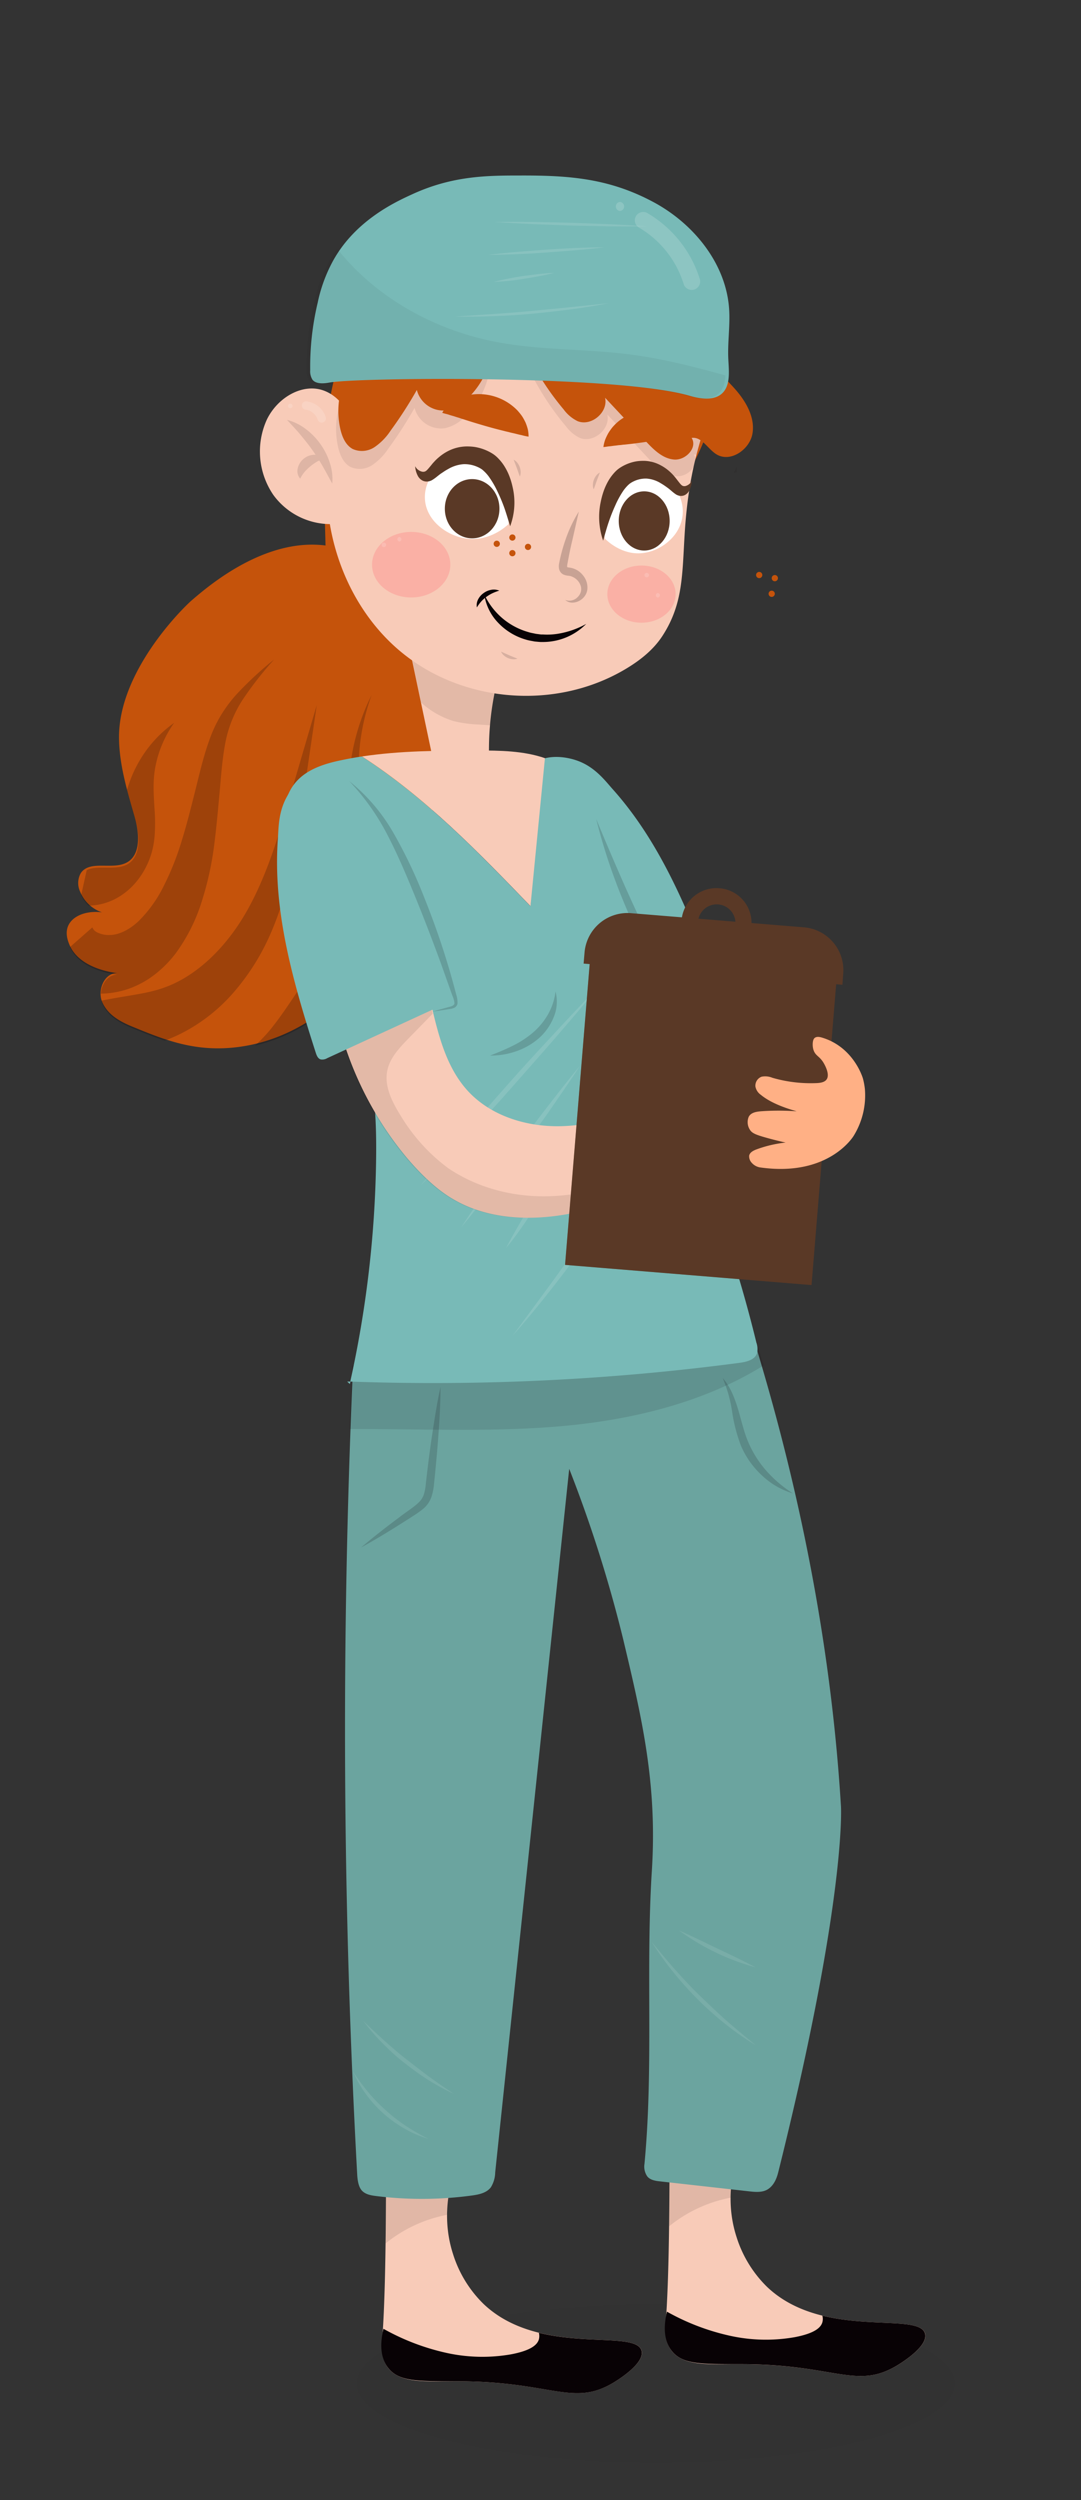 <svg id="Layer_1" data-name="Layer 1" xmlns="http://www.w3.org/2000/svg" xmlns:xlink="http://www.w3.org/1999/xlink" viewBox="0 0 346 800"><rect x="0" y="0" width="346" height="800" fill="#333333" stroke="none"/><defs><style>.cls-1{fill:none;}.cls-2,.cls-4{fill:#080205;}.cls-2{opacity:0.03;}.cls-3{opacity:0.11;}.cls-5{fill:#c5530b;}.cls-6{opacity:0.21;}.cls-7{clip-path:url(#clip-path);}.cls-8{fill:#f8cbb8;}.cls-9{opacity:0.1;}.cls-10{fill:#6ba49f;}.cls-11{fill:#78bab7;}.cls-12{opacity:0.09;}.cls-13{opacity:0.35;}.cls-14,.cls-23{fill:#fff;}.cls-14{opacity:0.34;}.cls-15{opacity:0.27;}.cls-16{opacity:0.08;}.cls-17{opacity:0.05;}.cls-18{opacity:0.16;}.cls-19,.cls-20{fill:#5a3926;}.cls-20{opacity:0.3;}.cls-21{fill:#ffb085;}.cls-22{opacity:0.14;}.cls-24{opacity:0.2;}.cls-25{fill:#ff6b74;opacity:0.28;}</style><clipPath id="clip-path"><path class="cls-1" d="M229.5,113.76c2.91,25.58-14.32,46.37-19.46,52.57-4.66,5.62-19.67,25.1-46.85,29.79-10.43,1.79-21,1.06-31.5-.65a86.55,86.55,0,0,1,6.71,15.71c5.16,15.36,3.35,28.12,1.16,42.36-2.71,17.62-6.89,44.73-29,64.68-5.78,5.21-17.48,15.47-35.21,17.44-13.21,1.46-22.76-2.45-33.06-6.68-5.29-2.17-8.06-4.52-9.47-7.72-1.69-3.81.58-9.41,4.75-9.37-1.23-.13-12.06-1.41-15.25-9-.41-1-1.54-3.64-.4-6.17,1.39-3.1,5.69-4.88,10.77-4.25a11.58,11.58,0,0,1-7-6.65A6.48,6.48,0,0,1,26,280c2.92-4.32,10.18-.89,14.75-3.42s3.95-9.41,2.49-14.54c-2.3-8.12-4.81-16.3-5-24.73-.56-21.62,20.5-42.22,23.32-44.65,5.32-4.56,23.29-20,42.77-17.5-.06-2.18-.11-4.36-.17-6.54-.33-12.41-.67-24.9,1.1-37.2S110.89,106.86,118.4,97C132.24,78.65,157,72.5,176.72,74.29c18,1.63,44.4,11.21,51.22,31.66A34.65,34.65,0,0,1,229.5,113.76Z"/></clipPath></defs><title>people</title><ellipse class="cls-2" cx="209.89" cy="762.68" rx="95.71" ry="25.32"/><g class="cls-3"><path class="cls-4" d="M92.12,134.69c1.47,1.61,2.87,3.08,4.17,4.62s2.53,3.07,3.67,4.69,2.2,3.27,3.21,5,1.94,3.54,3,5.45a16.06,16.06,0,0,0-.74-6.42,21.14,21.14,0,0,0-2.91-5.84A21.49,21.49,0,0,0,98,137.52,16.09,16.09,0,0,0,92.12,134.69Z"/><path class="cls-4" d="M103.45,146.82a3.48,3.48,0,0,0-3-1.29,5.42,5.42,0,0,0-4.94,4.18,3.5,3.5,0,0,0,.76,3.21,9.84,9.84,0,0,1,1.49-2.24,14.64,14.64,0,0,1,1.55-1.51,15.64,15.64,0,0,1,1.74-1.28A8.72,8.72,0,0,1,103.45,146.82Z"/></g><path class="cls-5" d="M229.43,113.23c2.92,25.58-14.32,46.38-19.45,52.57-4.67,5.63-19.68,25.11-46.86,29.79-10.42,1.8-21,1.06-31.5-.65a86.59,86.59,0,0,1,6.71,15.72c5.16,15.36,3.35,28.11,1.16,42.36-2.71,17.61-6.88,44.72-29,64.67-5.78,5.22-17.47,15.48-35.21,17.45-13.21,1.45-22.76-2.46-33.06-6.69-5.28-2.16-8-4.52-9.47-7.72-1.69-3.8.58-9.4,4.75-9.37-1.22-.12-12-1.4-15.25-9-.41-1-1.54-3.65-.4-6.18,1.4-3.09,5.69-4.88,10.78-4.25a11.62,11.62,0,0,1-7-6.65,6.48,6.48,0,0,1,.23-5.9c2.92-4.32,10.17-.89,14.75-3.41s3.94-9.41,2.49-14.55c-2.31-8.11-4.82-16.29-5-24.73-.55-21.61,20.5-42.22,23.33-44.65,5.31-4.56,23.29-20,42.76-17.49-.05-2.18-.11-4.37-.17-6.54-.33-12.42-.66-24.9,1.1-37.2s5.72-24.51,13.22-34.43C132.17,78.12,157,72,176.65,73.77c18,1.62,44.4,11.21,51.23,31.65A35.26,35.26,0,0,1,229.43,113.23Z"/><g class="cls-6"><g class="cls-7"><path class="cls-4" d="M29.56,296.75a3.07,3.07,0,0,0,1.68,1.66,8.37,8.37,0,0,0,3.93.77c2.74,0,6.24-1.6,9.31-4.55a42,42,0,0,0,8.1-11.47,88.78,88.78,0,0,0,5.66-14.37c1.57-5.06,2.88-10.33,4.22-15.65S65,242.43,66.94,237a43.36,43.36,0,0,1,3.62-7.87,45,45,0,0,1,5.06-6.86A113.05,113.05,0,0,1,87.77,211,111.28,111.28,0,0,0,77.7,223.85,38.53,38.53,0,0,0,72,238.37c-.93,5.14-1.29,10.61-1.79,16.06s-1,11-1.74,16.62a100.68,100.68,0,0,1-3.77,17,56.51,56.51,0,0,1-8.31,16.79,36,36,0,0,1-7.46,7.44,29.14,29.14,0,0,1-4.9,2.93,26.73,26.73,0,0,1-5.7,2,27.8,27.8,0,0,1-12.32.09,24.1,24.1,0,0,1-12.14-6.76Z"/><path class="cls-4" d="M12.7,329.47a35.54,35.54,0,0,1,11.11-6.75,60,60,0,0,1,10.64-2.92c6.64-1.26,12.46-1.87,17.26-3.5,9.83-3.19,18.65-11.23,25-21s10.52-21.6,14.09-33.53l10.58-36.13-5.48,37.29c-1.94,12.44-4.38,25.18-10,37.39a73.2,73.2,0,0,1-11.07,17.17,55.39,55.39,0,0,1-16.89,13.23c-6.75,3.35-13.38,4.88-18.83,6.79a40.57,40.57,0,0,0-7.14,3.06,14.61,14.61,0,0,0-4.41,3.67Z"/><path class="cls-4" d="M33.08,339.64a110.83,110.83,0,0,0,20.8,3.12c6.76.26,13.31-.44,19-2.79a31,31,0,0,0,7.91-4.67A47.6,47.6,0,0,0,87.67,328c2.18-2.79,4.25-5.85,6.37-9s4.19-6.27,6-9.39a54.47,54.47,0,0,0,4.65-9.57,45.14,45.14,0,0,0,1.69-5.08c.57-1.7.86-3.51,1.29-5.29a156.74,156.74,0,0,0,2.53-22.33c.48-7.62.87-15.36,2-23a69.74,69.74,0,0,1,6.77-22,68.45,68.45,0,0,0-4.17,22.28c-.29,7.56.19,15.14.58,22.8a162,162,0,0,1,0,23.42c-.24,2-.34,4-.76,6a52.43,52.43,0,0,1-1.25,6,65.44,65.44,0,0,1-4.07,11.59c-1.64,3.69-3.46,7.19-5.21,10.6s-3.58,6.93-5.73,10.45a60.78,60.78,0,0,1-7.76,10.31A45.78,45.78,0,0,1,79.8,354c-8.06,4.49-17,6.35-25.44,7a129.94,129.94,0,0,1-24.82-.8Z"/><path class="cls-4" d="M29.81,269.25a.66.66,0,0,0-.29.62c0,.24.34.35.77.37a5.92,5.92,0,0,0,3.4-1.59c2.29-1.59,4.05-5.86,5.41-10.65.71-2.42,1.41-5,2.34-7.64A39.82,39.82,0,0,1,45,242.85,38.78,38.78,0,0,1,55.74,231.3a35.92,35.92,0,0,0-5.9,13.51c-1,4.73-.68,9.14-.36,14.36a56.34,56.34,0,0,1,0,8.41,28.23,28.23,0,0,1-.8,4.75,25,25,0,0,1-1.91,5,24.47,24.47,0,0,1-3,4.65,21.41,21.41,0,0,1-4.41,4.14,19.5,19.5,0,0,1-6.28,3,20,20,0,0,1-7.81.49Z"/></g></g><path class="cls-8" d="M214.3,694.61c-.08,21.68-.4,38-1.25,49-.13,1.65-.44,5.3,1.74,8.35,3.88,5.42,12.43,4.49,22.69,4.52,29.59.08,36.48,8,49.21.69.69-.39,10.52-6.17,9.42-10.43-1.87-7.29-32.65,2.11-50.61-15a38.45,38.45,0,0,1-9.77-16c-4.27-13.27-.2-24.91,1.4-28.87"/><g class="cls-9"><path class="cls-4" d="M237.14,687a45.26,45.26,0,0,0-3.29,16.21,44.51,44.51,0,0,0-19.68,9.16q.11-8.16.13-17.69Z"/></g><path class="cls-4" d="M286.69,757.16c-12.73,7.35-19.62-.61-49.21-.69-13.34,0-19.23.18-22.69-4.52-2.68-3.65-2.18-8.62-1.31-12.26a73.28,73.28,0,0,0,19.9,7.65,53.27,53.27,0,0,0,20.94.52c6.76-1.28,8.45-3.24,8.9-4.77a4.14,4.14,0,0,0,0-2.12c15.56,3.83,31.52.58,32.85,5.76C297.21,751,287.38,756.77,286.69,757.16Z"/><path class="cls-8" d="M123.55,700.08c-.07,21.69-.4,38-1.25,49-.13,1.64-.43,5.3,1.74,8.35,3.88,5.42,12.44,4.49,22.69,4.52,29.6.08,36.49,8,49.21.69.69-.4,10.52-6.17,9.43-10.43-1.88-7.29-32.66,2.1-50.61-15a38.29,38.29,0,0,1-9.77-16c-4.28-13.27-.2-24.9,1.39-28.86"/><g class="cls-9"><path class="cls-4" d="M146.39,692.48a45.43,45.43,0,0,0-3.28,16.22,44.37,44.37,0,0,0-19.69,9.15q.12-8.15.14-17.68Z"/></g><path class="cls-4" d="M195.94,762.64c-12.72,7.35-19.61-.61-49.21-.69-13.34,0-19.22.17-22.68-4.52-2.69-3.65-2.18-8.62-1.31-12.26a73.45,73.45,0,0,0,19.89,7.65,53.3,53.3,0,0,0,20.94.52c6.77-1.28,8.45-3.24,8.91-4.78a4.2,4.2,0,0,0,0-2.11c15.56,3.83,31.52.57,32.86,5.76C206.46,756.47,196.63,762.24,195.94,762.64Z"/><path class="cls-10" d="M249.08,695.14c-.38,1.48-1.19,4.11-3.42,5.45-1.7,1-3.81.83-5.77.61L211.27,698c-1.49-.16-3.14-.41-4.1-1.6a5.53,5.53,0,0,1-.89-4c2.95-31.11.38-62.55,2.36-93.74,1.78-28-3.22-49.06-9.16-74.07A427.81,427.81,0,0,0,182.19,470Q170.36,582.56,158.5,695.13a9.34,9.34,0,0,1-1.38,4.75c-1.37,1.83-3.83,2.33-6.06,2.64a118.9,118.9,0,0,1-30.68.17c-1.62-.2-3.35-.5-4.49-1.68s-1.46-3.36-1.56-5.22q-7-127.93-1.43-256.18L186.82,426l-.66,6.33,53-10.48c12.37,38.85,26.2,93.62,30,156C269.2,577.82,271,607.28,249.08,695.14Z"/><g class="cls-3"><path class="cls-4" d="M244.39,436.93c-19.84,12.32-43.78,17.8-67.15,19.62-21.72,1.69-43.54.62-65.32.72q.36-10.14.8-20.28l73.93-13.6c-.23,2.11-.44,4.22-.67,6.33l53-10.48Q241.67,427.61,244.39,436.93Z"/></g><path class="cls-11" d="M170.39,244.59c5-3.89,12-2,13.89-1.36,6,1.93,9.38,6.56,11.84,9.31,14.88,16.63,23.62,37.68,31.56,58.39a2.88,2.88,0,0,1,.16,2.51,2.62,2.62,0,0,1-1.74.86l-39.94,8.25a4.21,4.21,0,0,1-2.93-.1,4.6,4.6,0,0,1-1.68-2.07c-6.07-11.69-9.84-24.35-13.14-37a156.07,156.07,0,0,1-3.29-20.52c-.36-3.71-.71-8.57,1.68-13.45A12.48,12.48,0,0,1,170.39,244.59Z"/><path class="cls-8" d="M159.62,216.12A92.25,92.25,0,0,0,157,249.44a5.07,5.07,0,0,1-.45,3.47c-.8,1.12-2.32,1.29-3.66,1.36l-8.59.47a4,4,0,0,1-2.62-.46,4.26,4.26,0,0,1-1.29-2.69l-10.61-50.31"/><g class="cls-12"><path class="cls-4" d="M129.86,201.36q2.46,11.71,4.93,23.43a27.19,27.19,0,0,0,10.39,5.94,39.78,39.78,0,0,0,8.14,1.11l3.62.25a92.93,92.93,0,0,1,2.8-15.89Z"/></g><path class="cls-8" d="M206.46,89.66c3.38,2.54,15.09,11.58,19.69,27.24,4.95,16.86-4.85,19.22-7,53.85-.81,13.15-.48,22.51-7.12,32.73-2.93,4.51-7.24,7.88-11.79,10.59-22.3,13.3-52.17,10.92-72-5.57s-28.44-46-21-71.45a91.48,91.48,0,0,1,10.46-22.62c7.15-11.6,15.64-25.39,31.84-32.36C167.68,74.27,190.27,77.51,206.46,89.66Z"/><path class="cls-8" d="M116.35,144.81c-2.18-8.08-5.42-17-12.5-19.75-6.74-2.64-14.93,1.94-18.44,9.21a24.63,24.63,0,0,0,2.1,24.13,22.68,22.68,0,0,0,20.17,9.23"/><path class="cls-11" d="M111.13,442.08c.33,0,.65,0,1,0,0,.26-.11.52-.17.77Z"/><path class="cls-11" d="M242.29,433.08c-.76,2.09-3.37,2.7-5.58,3a746.77,746.77,0,0,1-124.6,6,350,350,0,0,0,8.26-70.29c.19-12-.26-24.07-3.53-35.58a.07.07,0,0,0,0-.05c-3-10.64-8.34-20.45-12.89-30.52a222.72,222.72,0,0,1-11-29.82c-.22-.78-.44-1.57-.65-2.38-2-8-2.9-17.06,2.42-23.2,3.59-4.15,9.2-5.9,14.57-7q3.26-.69,6.54-1.18c20.21,13,37.2,30.56,53.92,47.89q2.33-23.67,4.63-47.34a27.11,27.11,0,0,1,6.7,3.35c7.13,5,11,13.27,14.55,21.19q6.95,15.45,13.87,30.9c1.59,3.53,3.21,7.26,2.91,11.11-.55,6.93-7.12,12.41-7.18,19.36,0,3.52,1.64,6.8,3.22,9.94,1.44,2.85,2.86,5.71,4.23,8.59.63,1.32,1.26,2.64,1.87,4a425,425,0,0,1,27.55,78.56A6.14,6.14,0,0,1,242.29,433.08Z"/><path class="cls-8" d="M174.42,242.6q-2.31,23.67-4.63,47.34c-16.72-17.33-33.71-34.88-53.92-47.89,12.1-1.83,24.45-1.87,36.72-1.9C159.91,240.13,167.62,240.23,174.42,242.6Z"/><g class="cls-13"><path class="cls-14" d="M191.36,316c-4.49,5.5-9.11,10.88-13.75,16.25s-9.38,10.65-14.06,16-9.51,10.53-14.33,15.73-9.67,10.38-14.65,15.45c4.49-5.5,9.11-10.89,13.75-16.25s9.38-10.65,14.06-16,9.51-10.53,14.33-15.73S186.39,321,191.36,316Z"/><path class="cls-14" d="M185.65,341c-2.91,4.51-6,8.91-9,13.3s-6.25,8.69-9.37,13-6.39,8.6-9.66,12.84-6.57,8.46-10,12.58c2.91-4.51,6-8.91,9-13.3s6.25-8.69,9.37-13,6.38-8.6,9.66-12.83S182.21,345.14,185.65,341Z"/><path class="cls-14" d="M179.4,370.77c-1.08,2.6-2.33,5.1-3.63,7.58s-2.69,4.9-4.13,7.3-3,4.74-4.59,7-3.25,4.55-5.07,6.69c1.28-2.5,2.67-4.92,4.06-7.34s2.83-4.81,4.26-7.19,2.91-4.76,4.44-7.09S177.76,373.05,179.4,370.77Z"/><path class="cls-14" d="M212.86,357.71c-3.39,6.24-7,12.34-10.79,18.37S194.32,388,190.3,393.84,182,405.38,177.63,411s-8.86,11.11-13.57,16.43l12.61-17.15C180.83,404.52,185,398.79,189,393s8.08-11.65,12.05-17.53Z"/></g><g class="cls-15"><path class="cls-14" d="M217.45,617.75c4.16,1.83,8.18,3.84,12.24,5.77s8.13,3.84,12.16,6a74.82,74.82,0,0,1-24.4-11.72Z"/><path class="cls-14" d="M208.62,621.42c2.5,3,5,6.05,7.63,9s5.27,5.78,8.09,8.49,5.64,5.42,8.58,8,6,5.07,9,7.55a91.26,91.26,0,0,1-9.69-6.76A106.48,106.48,0,0,1,215.47,631,91.19,91.19,0,0,1,208.62,621.42Z"/></g><g class="cls-15"><path class="cls-14" d="M116.23,646.62c2.26,2.16,4.51,4.31,6.84,6.39s4.65,4.12,7.1,6,4.89,3.83,7.41,5.66,5.1,3.57,7.69,5.33A70,70,0,0,1,137,665.5c-2.66-1.68-5.18-3.55-7.66-5.48s-4.78-4.08-7-6.32A70.3,70.3,0,0,1,116.23,646.62Z"/><path class="cls-14" d="M113,662.84a65.54,65.54,0,0,0,4.88,6.64,51.63,51.63,0,0,0,5.7,5.85,52.19,52.19,0,0,0,6.46,5,67,67,0,0,0,7.15,4.08,34.15,34.15,0,0,1-7.65-3.26,39.36,39.36,0,0,1-12.42-11.07A34.52,34.52,0,0,1,113,662.84Z"/></g><path class="cls-8" d="M127.38,325.21q5.33-2,10.6-4c2.29,9.86,4.81,20.17,11.6,27.69,7.48,8.27,19.21,11.81,30.38,11.45s21.93-4.22,32.13-8.77A101.59,101.59,0,0,1,214,373.35a8.78,8.78,0,0,1-.86,4.31c-1.11,1.91-3.39,2.76-5.49,3.47-10.22,3.45-20.54,6.93-31.27,8.12s-22.05-.06-31.33-5.55c-1.56-.92-7.09-4.09-14.81-13.23a109.13,109.13,0,0,1-20.62-38.32Q118.32,328.64,127.38,325.21Z"/><g class="cls-12"><path class="cls-4" d="M213.72,371.74c0,.55,0,1.09,0,1.64a8.74,8.74,0,0,1-.86,4.3c-1.11,1.92-3.39,2.77-5.48,3.48-10.23,3.45-20.55,6.93-31.28,8.12s-22.05-.06-31.33-5.55c-1.56-.93-7.09-4.09-14.81-13.23a109.22,109.22,0,0,1-20.62-38.32q8.73-3.51,17.8-6.95,5.32-2,10.6-4c.24,1,.49,2.09.74,3.14l-7.81,8c-2.85,2.94-5.84,6.1-6.69,10.11-1.1,5.18,1.65,10.34,4.46,14.84a58.19,58.19,0,0,0,15.09,16.53,51.38,51.38,0,0,0,14,6.56c19.23,5.8,36.81-.45,44.39-3.26A84.34,84.34,0,0,0,213.72,371.74Z"/></g><path class="cls-11" d="M106,245.46c-7,0-11.82,6-13.06,7.74-3.9,5.4-3.74,11.4-4,15.25-1.69,23.23,5,46.2,12.12,68.38.28.88.68,1.88,1.56,2.16a3,3,0,0,0,2.1-.39l40.51-18.66a4.64,4.64,0,0,0,2.49-2,4.54,4.54,0,0,0,.06-2.78c-2.65-13.54-8-26.4-13.67-39A163.4,163.4,0,0,0,123,257.18c-2.21-3.29-5.21-7.53-10.62-10A14.63,14.63,0,0,0,106,245.46Z"/><g class="cls-16"><path class="cls-4" d="M222.58,146.79a3.28,3.28,0,0,0-.49-1.32,3.76,3.76,0,0,1,.82,0c.25-1,.52-1.86.75-2.66,2.32-7.76,3.72-14.87,2.23-22.94a3,3,0,0,1,.11-1.59c-.08-.12-.16-.25-.23-.38l-60-8.17a87.78,87.78,0,0,0,15.34,26.63,12.15,12.15,0,0,0,4.47,3.76c4.4,1.78,9.88-2.89,8.8-7.49l13.05,13.93c2.51,2.69,5.38,5.55,9.06,5.85a6.18,6.18,0,0,0,5.69-3.36C222.28,148.28,222.42,147.53,222.58,146.79Z"/></g><g class="cls-16"><path class="cls-4" d="M235.88,149.14c-.34.75-.69,1.49-1.06,2.2a8.1,8.1,0,0,0,1-.31C235.81,150.4,235.85,149.77,235.88,149.14Z"/></g><g class="cls-16"><path class="cls-4" d="M113.36,120.81a26.31,26.31,0,0,0-5.1,22.42c.59,2.45,1.7,5,3.93,6.19a7.28,7.28,0,0,0,7-.63,19.08,19.08,0,0,0,5.12-5.28,131.34,131.34,0,0,0,8.39-13,8.75,8.75,0,0,0,9.79,6.49,12.92,12.92,0,0,0,6.18-3.5,26.27,26.27,0,0,0,7.82-14"/></g><path class="cls-5" d="M165.06,104.33A87.66,87.66,0,0,0,180.4,131a12.15,12.15,0,0,0,4.47,3.76c4.4,1.78,9.88-2.88,8.8-7.49l13.05,13.94c2.51,2.68,5.38,5.55,9.06,5.84s7.57-3.82,5.59-6.92c3.25-.48,5.15,3.52,7.94,5.24,4.48,2.75,10.72-1.53,11.55-6.71s-2.11-10.23-5.59-14.17-7.65-7.37-10.22-12"/><path class="cls-5" d="M114.08,115.07a26.31,26.31,0,0,0-5.1,22.42c.59,2.45,1.7,5,3.93,6.19a7.26,7.26,0,0,0,7-.63,18.9,18.9,0,0,0,5.12-5.27,131.34,131.34,0,0,0,8.39-13,8.74,8.74,0,0,0,9.79,6.48,12.83,12.83,0,0,0,6.18-3.5,26.23,26.23,0,0,0,7.82-14"/><path class="cls-11" d="M220.74,126.64c1.64.47,6.85,2,10-.43s2.58-7.22,2.38-11.19c-.28-5.4.62-10.81.25-16.21-1-14.54-11.4-27.3-24.3-34.19-14.13-7.54-26.74-8.51-42.6-8.46-10.51,0-21.63.07-34.52,6-5.41,2.47-19,8.68-26,22.53a48.73,48.73,0,0,0-4.28,12.24,88.28,88.28,0,0,0-2.38,21.48,5.11,5.11,0,0,0,.71,3.07c1.37,1.81,4.82,1,5.59.9C114.53,120.77,197.65,119.92,220.74,126.64Z"/><g class="cls-17"><path class="cls-4" d="M232.19,120.13c-.12,2.4-.69,4.63-2.52,6.08-3.13,2.48-8.34.91-10,.43-23.1-6.72-106.22-5.87-115.23-4.3-.77.13-4.22.92-5.58-.89a5.09,5.09,0,0,1-.72-3.08,88.28,88.28,0,0,1,2.38-21.48,49.14,49.14,0,0,1,4.28-12.24,40.5,40.5,0,0,1,3.09-5.09l.07.09c12.63,15.86,31.59,26.22,51.57,29.9,13.89,2.56,28.17,2.06,42.17,3.87C212.05,114.76,222.15,117.34,232.19,120.13Z"/></g><g class="cls-13"><path class="cls-14" d="M207.25,72.43q-6.15.07-12.29,0l-12.29-.26-12.28-.46q-6.13-.27-12.27-.7,6.15-.07,12.29,0l12.29.26,12.28.46Q201.12,72,207.25,72.43Z"/><path class="cls-14" d="M193.51,79.13c-6.19.77-12.4,1.2-18.61,1.66s-12.43.73-18.67.76c6.19-.78,12.4-1.2,18.61-1.66S187.27,79.16,193.51,79.13Z"/><path class="cls-14" d="M177.39,87.3c-3.16.85-6.4,1.36-9.62,1.9s-6.49.89-9.76,1a97.89,97.89,0,0,1,9.62-1.9C170.87,87.88,174.09,87.42,177.39,87.3Z"/><path class="cls-14" d="M194.9,97c-4.06.79-8.14,1.48-12.24,2s-8.22,1-12.34,1.39-8.25.63-12.39.78-8.27.2-12.41.12l12.38-.81c4.12-.29,8.23-.58,12.34-1s8.23-.76,12.33-1.19Z"/></g><g class="cls-18"><path class="cls-4" d="M111.78,249.93a58.48,58.48,0,0,1,14.29,16.83,154.14,154.14,0,0,1,9.55,20c2.74,6.83,5.25,13.76,7.39,20.81,1.09,3.51,2.07,7.06,3,10.62a8.44,8.44,0,0,1,.43,2.94,1.9,1.9,0,0,1-1.07,1.36,5.14,5.14,0,0,1-1.44.38c-1.81.3-3.62.56-5.45.81,1.77-.52,3.53-1,5.31-1.49.9-.21,1.68-.56,1.67-1.21a7.71,7.71,0,0,0-.68-2.42l-3.68-10.35c-2.52-6.87-5.12-13.7-7.88-20.47s-5.56-13.51-8.91-20A75,75,0,0,0,111.78,249.93Z"/><path class="cls-4" d="M190.84,262.09q3.91,9.46,8,18.8c2.72,6.24,5.57,12.33,8.49,18.54a37.61,37.61,0,0,1,3.11,10.06,25,25,0,0,1-1,10.57c-1,3.45-3,6.35-4.57,9.3a21.33,21.33,0,0,0-2,4.59,10.06,10.06,0,0,0-.11,5,9.25,9.25,0,0,1-.57-5.11,22.69,22.69,0,0,1,1.49-5c1.35-3.18,3-6.14,3.77-9.3a24.47,24.47,0,0,0,.46-9.67,36.38,36.38,0,0,0-3-9.35c-1.36-3.06-2.86-6.17-4.19-9.31s-2.64-6.31-3.81-9.53A178.37,178.37,0,0,1,190.84,262.09Z"/><path class="cls-4" d="M156.87,337.76c2.54-1,5-2,7.32-3.17a30.86,30.86,0,0,0,6.4-4.19,22.09,22.09,0,0,0,4.79-5.78,19.44,19.44,0,0,0,2.43-7.37,12.87,12.87,0,0,1-.59,8.24,17.79,17.79,0,0,1-4.93,6.89,22,22,0,0,1-7.32,4.09A24.43,24.43,0,0,1,156.87,337.76Z"/><path class="cls-4" d="M141,443.81c0,5.22-.31,10.41-.69,15.59s-.86,10.35-1.4,15.52a18,18,0,0,1-.83,4.09,8.59,8.59,0,0,1-2.52,3.69,29,29,0,0,1-3.3,2.36c-1.08.72-2.18,1.41-3.28,2.1-4.38,2.79-8.82,5.5-13.4,8,4-3.39,8.08-6.57,12.25-9.67,2-1.59,4.35-3,6.06-4.61a6.26,6.26,0,0,0,1.78-2.71,16.17,16.17,0,0,0,.64-3.54c.59-5.15,1.21-10.31,2-15.45S139.86,448.91,141,443.81Z"/><path class="cls-4" d="M231.3,440.94c2.55,2.85,3.92,6.61,5,10.22s1.85,7.25,3.3,10.52a34,34,0,0,0,5.79,9.06,39.72,39.72,0,0,0,8.44,7.14,24.85,24.85,0,0,1-9.89-5.71,28.08,28.08,0,0,1-6.74-9.46,51.88,51.88,0,0,1-2.88-11.08A43.09,43.09,0,0,0,231.3,440.94Z"/></g><path class="cls-19" d="M230.49,284.24a11.21,11.21,0,1,0,10,12.06A11.09,11.09,0,0,0,230.49,284.24Zm-1.42,17.13a6,6,0,1,1,6.31-5.48A5.89,5.89,0,0,1,229.07,301.37Z"/><rect class="cls-19" x="172.92" y="316.96" width="103.2" height="79.15" transform="translate(-149.15 551.22) rotate(-85.32)"/><rect class="cls-20" x="172.92" y="316.96" width="103.2" height="79.15" transform="translate(-149.15 551.22) rotate(-85.32)"/><path class="cls-19" d="M269.63,315.11l-82.83-6.78.3-3.58A13.79,13.79,0,0,1,202,292.2l55.25,4.52a13.75,13.75,0,0,1,12.65,14.79Z"/><path class="cls-21" d="M276.2,345.1s-2.8-9.94-13-13.06c-.85-.26-1.88-.47-2.53.16s-.67,2.5-.33,3.64c.63,2.11,2,2,3.38,4.45.27.48,1.82,3.21,1,4.87-.47.91-1.53,1.33-3.29,1.41a44.24,44.24,0,0,1-14.21-1.7,6,6,0,0,0-3.43-.35,3.06,3.06,0,0,0-2,3.17,4.19,4.19,0,0,0,1.73,2.63c4.28,3.55,11.43,5.17,11.41,5.28a77,77,0,0,0-11.48,0c-1.38.13-3.07.37-3.8,1.75a4.44,4.44,0,0,0,.28,4c.68,1.19,1.74,1.69,5.35,2.7,1.66.47,3.74,1,6.17,1.55a38.93,38.93,0,0,0-9.55,2.27c-.83.35-1.91.89-2.11,1.91a3,3,0,0,0,.78,2.25,4.53,4.53,0,0,0,3,1.56c21.9,3,29.67-10.15,29.67-10.15a24.63,24.63,0,0,0,3.59-14.94A21.51,21.51,0,0,0,276.2,345.1Z"/><g class="cls-22"><path class="cls-4" d="M164.42,147.1c.17.5.35.94.52,1.39l.49,1.29.46,1.32c.16.44.31.9.51,1.38a3.58,3.58,0,0,0,.25-1.52,4.94,4.94,0,0,0-.3-1.51,5.11,5.11,0,0,0-.75-1.35A3.58,3.58,0,0,0,164.42,147.1Z"/></g><path class="cls-23" d="M136,158.53c-.35,7.64,7,13.26,14,13.88s11.95-3.94,12.72-4.67c2.21-12.2-5.45-21.42-12.72-21.86C144,145.52,136.33,151,136,158.53Z"/><path class="cls-19" d="M163.28,168.4a21.69,21.69,0,0,0,.8-12.52,24.09,24.09,0,0,0-.9-3.13,18.43,18.43,0,0,0-1.47-3.13,15,15,0,0,0-2.29-3c-.11-.12-.23-.23-.35-.35l-.39-.35a9.89,9.89,0,0,0-.94-.7,14.48,14.48,0,0,0-1.84-1,15.4,15.4,0,0,0-4-1.21,17.12,17.12,0,0,0-2.14-.16,13.33,13.33,0,0,0-6.2,1.41,15.22,15.22,0,0,0-3.18,2.13,13.94,13.94,0,0,0-1.3,1.24l-.57.62-.56.69c-1.19,1.43-1.56,1.9-2.21,2a1.86,1.86,0,0,1-.58,0,3.31,3.31,0,0,1-2.28-1.76,7.59,7.59,0,0,0,.88,3.14,3.57,3.57,0,0,0,1.57,1.5,3.14,3.14,0,0,0,1.51.26,3.54,3.54,0,0,0,1.48-.47,13.62,13.62,0,0,0,1.6-1.15c.43-.34.81-.64,1.2-.92l.59-.39.63-.42c.41-.26.82-.49,1.23-.72a11.29,11.29,0,0,1,4.79-1.48,10,10,0,0,1,4.58.93,7.21,7.21,0,0,1,1,.53c.14.09.3.19.36.24s.14.12.21.17l.22.2a12.42,12.42,0,0,1,1.68,1.84,29.92,29.92,0,0,1,2.79,4.77,53.62,53.62,0,0,1,2.25,5.37C162.1,164.46,162.67,166.38,163.28,168.4Z"/><ellipse class="cls-19" cx="151.12" cy="162.78" rx="8.74" ry="9.48"/><g class="cls-22"><path class="cls-4" d="M165.6,210.77c-.47-.23-.92-.39-1.35-.57l-1.27-.53-1.26-.56c-.43-.2-.86-.4-1.35-.59a3.58,3.58,0,0,0,.92,1.22,4.92,4.92,0,0,0,1.3.82,5,5,0,0,0,1.48.38A3.6,3.6,0,0,0,165.6,210.77Z"/></g><g class="cls-22"><path class="cls-4" d="M192,151.2c-.17.5-.35.94-.52,1.38l-.49,1.3-.46,1.31c-.16.45-.31.9-.51,1.39a3.63,3.63,0,0,1-.25-1.52,5,5,0,0,1,1.05-2.86A3.46,3.46,0,0,1,192,151.2Z"/></g><path class="cls-23" d="M218.53,163.14c.33,7.63-6.56,13.24-13.05,13.86s-11.15-3.93-11.87-4.66c-2.06-12.19,5.09-21.4,11.87-21.84C211.08,150.14,218.21,155.63,218.53,163.14Z"/><path class="cls-19" d="M193.05,173a23.09,23.09,0,0,1-.75-12.51,25.91,25.91,0,0,1,.84-3.13,19.85,19.85,0,0,1,1.37-3.13,15.63,15.63,0,0,1,2.14-3c.1-.12.21-.23.33-.35l.36-.35a9.58,9.58,0,0,1,.88-.7,13.17,13.17,0,0,1,1.72-1,13.67,13.67,0,0,1,3.76-1.21,14.84,14.84,0,0,1,2-.16,11.57,11.57,0,0,1,2,.14,11.77,11.77,0,0,1,3.76,1.28,13.84,13.84,0,0,1,3,2.12,14,14,0,0,1,1.21,1.23l.53.63.53.68c1.11,1.44,1.45,1.9,2.06,2a1.61,1.61,0,0,0,.54,0,3.17,3.17,0,0,0,2.13-1.75,8.18,8.18,0,0,1-.82,3.14,3.39,3.39,0,0,1-1.46,1.49,2.82,2.82,0,0,1-1.42.26,3.35,3.35,0,0,1-1.38-.46,13.78,13.78,0,0,1-1.49-1.16c-.4-.33-.75-.64-1.12-.91l-.55-.4-.59-.41c-.38-.26-.77-.49-1.15-.72a10,10,0,0,0-4.47-1.48,8.79,8.79,0,0,0-4.27.92,7,7,0,0,0-.94.54c-.13.08-.27.19-.34.24l-.19.17-.21.19a12.92,12.92,0,0,0-1.56,1.84,29.46,29.46,0,0,0-2.6,4.77,55.29,55.29,0,0,0-2.11,5.36C194.15,169.06,193.62,171,193.05,173Z"/><ellipse class="cls-19" cx="206.19" cy="166.69" rx="8.15" ry="9.47"/><g class="cls-24"><path class="cls-4" d="M185.27,163.69a42.94,42.94,0,0,0-4.12,8.59q-.81,2.25-1.41,4.56c-.21.77-.38,1.55-.56,2.33-.08.4-.16.75-.24,1.19a4.58,4.58,0,0,0,0,1.67,2.67,2.67,0,0,0,.48,1.05,2.56,2.56,0,0,0,.93.76,4.63,4.63,0,0,0,1.57.38l.46.07c.14,0,.28.08.42.11a5.13,5.13,0,0,1,.83.37,4.72,4.72,0,0,1,2.28,2.83,3.4,3.4,0,0,1,0,1.79,3.86,3.86,0,0,1-1,1.65,3.66,3.66,0,0,1-4,.92,3.29,3.29,0,0,0,2.3.87,4.84,4.84,0,0,0,2.51-.75,5,5,0,0,0,1.84-2,4.76,4.76,0,0,0,.42-1.39,5.78,5.78,0,0,0,0-1.44,6.09,6.09,0,0,0-1-2.64,7.19,7.19,0,0,0-2-2,6.74,6.74,0,0,0-1.29-.64,6.43,6.43,0,0,0-.71-.22c-.24-.05-.51-.11-.7-.13a2.93,2.93,0,0,1-.73-.15s.08.1,0,0a2.43,2.43,0,0,1,0-.68l.2-1.11.44-2.27c.3-1.52.62-3,1-4.55Z"/></g><path class="cls-4" d="M187.64,199.63a27.49,27.49,0,0,1-9.19,3.18,21.28,21.28,0,0,1-4.71.21l-.59,0-.58-.07c-.38-.06-.77-.09-1.16-.16-.76-.18-1.54-.28-2.28-.53a22.13,22.13,0,0,1-8.25-4.37A22.65,22.65,0,0,1,155,190.2a16.43,16.43,0,0,0,4.48,9.11,19.68,19.68,0,0,0,8.94,5.38c.84.26,1.72.38,2.59.56.43.06.88.08,1.32.13l.66.05c.22,0,.44,0,.66,0a19.46,19.46,0,0,0,14-5.81Z"/><path class="cls-4" d="M159.81,189a4.41,4.41,0,0,0-2.59-.27,5.84,5.84,0,0,0-2.45,1.06,5.62,5.62,0,0,0-1.74,2,4,4,0,0,0-.39,2.58,11.9,11.9,0,0,1,1.4-1.92,10.34,10.34,0,0,1,1.64-1.47,12.42,12.42,0,0,1,1.9-1.14A15.94,15.94,0,0,1,159.81,189Z"/><path class="cls-5" d="M141.55,132.09a10.31,10.31,0,0,1,1.43-2,15.39,15.39,0,0,1,1.8-1.52,19.19,19.19,0,0,1,2-1.14,18.21,18.21,0,0,1,2.18-.78,17.26,17.26,0,0,1,16.68,4.71c.5.57,1,1.16,1.42,1.77s.78,1.32,1.12,2a16.31,16.31,0,0,1,.75,2.2,10.54,10.54,0,0,1,.25,2.39,20.75,20.75,0,0,1-2.25-.49c-.72-.14-1.37-.31-2-.47s-1.26-.27-1.82-.43-1.17-.26-1.71-.42c-2.22-.54-4.23-1.08-6.23-1.66s-4-1.18-6.11-1.86c-.54-.18-1.09-.32-1.66-.53s-1.15-.35-1.76-.56-1.25-.35-1.94-.59S142.36,132.38,141.55,132.09Z"/><path class="cls-5" d="M193.13,143.05a12,12,0,0,1,.57-2.35,16.6,16.6,0,0,1,1-2.09,18.14,18.14,0,0,1,1.28-1.83,17.18,17.18,0,0,1,1.51-1.56,13.93,13.93,0,0,1,7.26-3.39,12.19,12.19,0,0,1,7.5,1.25,15.28,15.28,0,0,1,1.67,1.07,19.6,19.6,0,0,1,1.49,1.39,17.77,17.77,0,0,1,1.26,1.73,12.43,12.43,0,0,1,.91,2.1,18.8,18.8,0,0,1-1.95.42c-.62.15-1.19.25-1.73.34s-1.09.24-1.59.31-1,.22-1.49.28c-1.94.36-3.71.64-5.49.89s-3.53.46-5.45.66c-.48,0-1,.13-1.48.15s-1,.13-1.58.18-1.1.16-1.72.21S193.87,143,193.13,143.05Z"/><ellipse class="cls-25" cx="131.61" cy="180.69" rx="12.53" ry="10.49"/><ellipse class="cls-25" cx="205.32" cy="190.11" rx="10.93" ry="9.15"/><g class="cls-3"><path class="cls-4" d="M91.86,134.35c1.51,1.66,3,3.18,4.3,4.76s2.61,3.18,3.78,4.84,2.28,3.38,3.31,5.17,2,3.65,3.09,5.62a16.34,16.34,0,0,0-.77-6.62,21.47,21.47,0,0,0-3-6,21.71,21.71,0,0,0-4.69-4.83A16.77,16.77,0,0,0,91.86,134.35Z"/><path class="cls-4" d="M103.55,146.86a3.61,3.61,0,0,0-3.15-1.33,5.43,5.43,0,0,0-3.26,1.32,5.49,5.49,0,0,0-1.84,3,3.65,3.65,0,0,0,.79,3.31,9.91,9.91,0,0,1,1.54-2.31A16.66,16.66,0,0,1,101,148,9.25,9.25,0,0,1,103.55,146.86Z"/></g><g class="cls-18"><path class="cls-23" d="M198.44,67.51a1.45,1.45,0,0,0,0-2.89,1.45,1.45,0,0,0,0,2.89Z"/><path class="cls-23" d="M204.5,72.81a31.91,31.91,0,0,1,14.3,18A2.68,2.68,0,1,0,224,89.33,37.37,37.37,0,0,0,207.2,68.18a2.68,2.68,0,0,0-2.7,4.63Z"/><path class="cls-23" d="M92.92,130.61a.72.72,0,0,0,0-1.44.72.72,0,0,0,0,1.44Z"/><path class="cls-23" d="M97.92,131.11c.1,0,.35.07-.07,0l.21,0,.38.09.38.11.2.08s.26.1,0,0,0,0,0,0l.2.09.37.21.3.2.18.13c-.31-.18-.14-.11,0,0a7.41,7.41,0,0,1,.58.54l.26.3c.18.22-.11-.16,0-.05l.1.15a5.72,5.72,0,0,1,.41.67l.09.19c0,.11.08.3,0-.05,0,.13.1.27.15.4a1.34,1.34,0,1,0,2.58-.71,7.09,7.09,0,0,0-2.28-3.38,7.49,7.49,0,0,0-4-1.66,1.35,1.35,0,0,0-1.34,1.34,1.37,1.37,0,0,0,1.34,1.34Z"/><path class="cls-23" d="M122.86,175.07a.72.72,0,0,0,0-1.44.72.72,0,0,0,0,1.44Z"/><path class="cls-23" d="M127.85,173.28a.73.73,0,0,0,0-1.45.73.73,0,0,0,0,1.45Z"/><path class="cls-23" d="M207,184.75a.72.72,0,0,0,0-1.44.72.72,0,0,0,0,1.44Z"/><path class="cls-23" d="M210.56,191.21a.73.73,0,0,0,0-1.45.73.73,0,0,0,0,1.45Z"/></g><circle class="cls-5" cx="164" cy="172" r="1"/><circle class="cls-5" cx="247" cy="190" r="1"/><circle class="cls-5" cx="164" cy="177" r="1"/><circle class="cls-5" cx="248" cy="185" r="1"/><circle class="cls-5" cx="243" cy="184" r="1"/><circle class="cls-5" cx="169" cy="175" r="1"/><circle class="cls-5" cx="159" cy="174" r="1"/></svg>